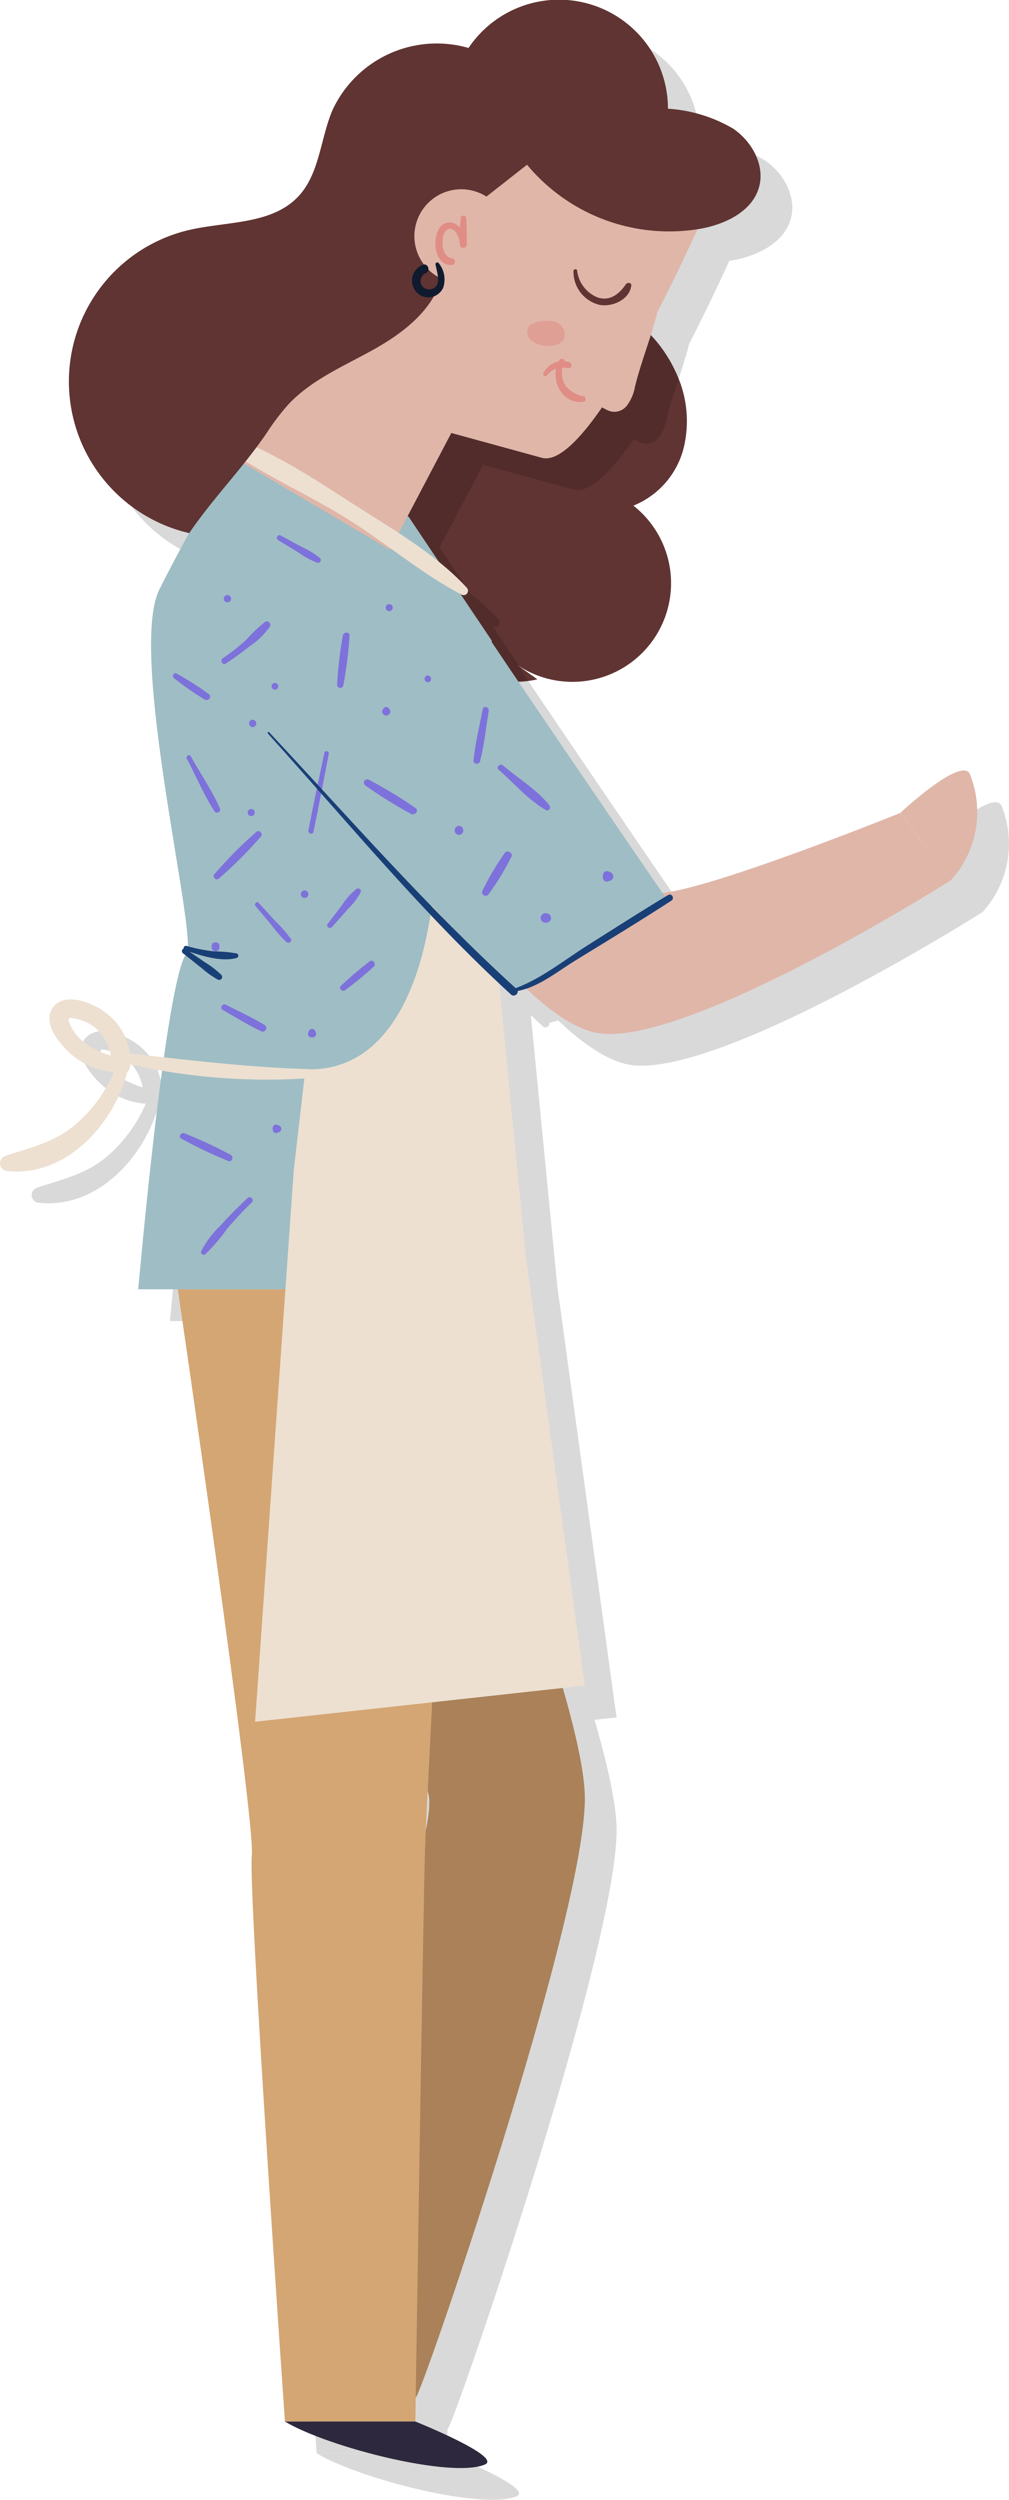 <svg id="Group_1072" data-name="Group 1072" xmlns="http://www.w3.org/2000/svg" width="99.414" height="246.211" viewBox="0 0 99.414 246.211">
  <path id="Path_4660" data-name="Path 4660" d="M271.948,129.206a9.717,9.717,0,0,0,11.534-15.63,8.32,8.32,0,0,0,4.931-5.588,11.189,11.189,0,0,0-.747-7.545,13.471,13.471,0,0,0-19.43-5.826c-3.772,2.369-6.138,6.459-7.675,10.641-2.029,5.519-2.824,11.794-.545,17.214s8.272,9.517,14.007,8.212" transform="translate(-221.076 -63.775)" fill="#603432"/>
  <g id="Group_1071" data-name="Group 1071">
    <g id="Group_1022" data-name="Group 1022" transform="translate(3.127 3.127)" opacity="0.15">
      <path id="Path_4661" data-name="Path 4661" d="M269.326,156.434s16.941,39.609,17.286,51.06-16.683,60.818-16.659,59.284-14.116-15.748-14.116-15.748,16.587-37.368,15.39-43.537-21.037-48.028-21.037-48.028Z" transform="translate(-228.991 -30.695)"/>
      <path id="Path_4662" data-name="Path 4662" d="M258.747,125.1c.318.227,15.517,27.161,24.818,27.872s34.256-15.111,34.256-15.111l-4.991-6.634s-21.869,8.839-24.546,7.822-16.063-18.712-16.063-18.712Z" transform="translate(-224.139 -51.158)"/>
      <path id="Path_4663" data-name="Path 4663" d="M275.083,157.229s-2.686,49.181-2.878,55.025-.959,56.492-.959,56.492H258.393s-3.645-52.429-3.261-55.759-7.291-55.759-7.291-55.759Z" transform="translate(-230.322 -30.244)"/>
      <path id="Path_4664" data-name="Path 4664" d="M245.353,187.843s2.676-30.486,4.762-33.1c1.164-1.456-5.834-29.6-2.672-35.849,7.485-14.8,10.1-15.669,10.1-15.669l14.452,8.53,8.182,12.187v63.9Z" transform="translate(-231.733 -60.858)"/>
      <path id="Path_4665" data-name="Path 4665" d="M270.426,130.765s-.349,20.259-12.769,19.8l-1.15,9.959L252.7,214.832l32.487-3.562-5.832-42.427-3.347-34.267Z" transform="translate(-227.567 -45.247)"/>
      <path id="Path_4666" data-name="Path 4666" d="M298.619,92.234s-11.923,28.2-17.238,26.813l-8.927-2.448-6.045,11.5-14.452-8.532S276.1,80.3,275.755,80.13,298.619,92.234,298.619,92.234Z" transform="translate(-227.988 -73.954)"/>
      <path id="Path_4667" data-name="Path 4667" d="M267.428,228.4s8.616,3.463,6.857,4.229c-3.212,1.4-15.39-1.652-19.71-4.229Z" transform="translate(-226.505 10.103)"/>
      <path id="Path_4668" data-name="Path 4668" d="M293.074,145.177l-15.248,8.853L254.58,129.711s-4.145-8.532,2.715-14.1,12.408-5.436,14.376-2.09C273.659,116.9,293.074,145.177,293.074,145.177Z" transform="translate(-227.205 -56.351)"/>
      <path id="Path_4669" data-name="Path 4669" d="M280.026,95.811c-.6,2.438-1.594,4.878-2.2,7.316a4.3,4.3,0,0,1-.832,1.926,1.553,1.553,0,0,1-1.932.389l-.652-.34Z" transform="translate(-215.258 -65.063)"/>
      <path id="Path_4670" data-name="Path 4670" d="M266.528,90.009c-.075.849-.067,1.709-.083,2.562l.675-.091a2.389,2.389,0,0,0-1.163-1.968,1.227,1.227,0,0,0-1.578.533c-.68,1.139-.4,3.579,1.263,3.565.357,0,.465-.586.088-.649-.99-.161-1.086-1.33-.929-2.133.119-.61.616-1.123,1.217-.512a2.525,2.525,0,0,1,.439,1.346c.066.387.68.29.675-.091-.009-.852.008-1.711-.061-2.562a.272.272,0,0,0-.544,0Z" transform="translate(-221.141 -68.501)"/>
      <path id="Path_4671" data-name="Path 4671" d="M262.894,143.981c-6.2-.185-12.255-.932-18.411-1.636-.548-.063-.644.815-.128.951a61.4,61.4,0,0,0,18.54,1.584.45.45,0,0,0,0-.9Z" transform="translate(-232.491 -38.684)"/>
      <path id="Path_4672" data-name="Path 4672" d="M247.275,144.877c-2.092-.342-4.723-1.352-5.531-3.554-.255-.7.263-.5.832-.36a4.366,4.366,0,0,1,1.652.794,4.772,4.772,0,0,1,1.669,3.772.919.919,0,0,0,1.836,0,6.005,6.005,0,0,0-2.493-5.273c-1.222-.9-3.9-2.023-5.092-.5-1.136,1.459.531,3.532,1.6,4.491a7.032,7.032,0,0,0,5.356,1.9c.657-.075.964-1.147.174-1.277Z" transform="translate(-234.9 -40.575)"/>
      <path id="Path_4673" data-name="Path 4673" d="M248.213,143.187a14.134,14.134,0,0,1-4.262,6.127c-2,1.658-4.353,2.169-6.749,2.966a.766.766,0,0,0,.2,1.5c6,.606,10.763-4.961,11.929-10.281a.582.582,0,0,0-1.122-.309Z" transform="translate(-236.661 -38.437)"/>
      <path id="Path_4674" data-name="Path 4674" d="M274.407,118.394c-2.961-3.212-7.012-5.589-10.674-7.918-3.684-2.343-7.537-4.98-11.608-6.575-.823-.323-1.247.924-.575,1.366,3.642,2.394,7.7,4.195,11.4,6.54,3.668,2.325,7.09,5.254,10.931,7.261a.432.432,0,0,0,.522-.675Z" transform="translate(-228.408 -60.506)"/>
      <path id="Path_4675" data-name="Path 4675" d="M252.845,128.694a15.327,15.327,0,0,1,.008-29.859c3.725-.865,8.139-.519,10.752-3.311,2.093-2.236,2.158-5.649,3.352-8.471a11.317,11.317,0,0,1,13.413-6.144,10.734,10.734,0,0,1,19.649,5.984,14.45,14.45,0,0,1,6.438,1.971c1.871,1.28,3.167,3.665,2.512,5.835-.7,2.31-3.234,3.53-5.6,3.989a18.215,18.215,0,0,1-17.236-6.277q-2,1.568-4,3.137a4.618,4.618,0,1,0-4.43,8.082c-.935,3.2-3.834,5.395-6.744,7.014s-6.083,2.951-8.353,5.387a23.29,23.29,0,0,0-2.131,2.811c-2.393,3.508-5.234,6.343-7.625,9.851" transform="translate(-234.206 -76.188)"/>
      <path id="Path_4676" data-name="Path 4676" d="M272.721,93.288a3.342,3.342,0,0,0,2.611,3.342c1.263.208,2.9-.531,3.087-1.9.041-.307-.389-.346-.528-.144-.658.95-1.539,1.7-2.78,1.31a3.247,3.247,0,0,1-2.029-2.654c-.036-.2-.367-.155-.36.049Z" transform="translate(-216.217 -66.595)"/>
      <path id="Path_4677" data-name="Path 4677" d="M264.888,92.9c.125.749.691,2.183-.475,2.418a.844.844,0,0,1-.976-.567.886.886,0,0,1,.548-1.053c.423-.226.13-.968-.334-.79a1.664,1.664,0,0,0,.291,3.2,1.63,1.63,0,0,0,1.7-.943,2.554,2.554,0,0,0-.431-2.4.179.179,0,0,0-.326.138Z" transform="translate(-221.974 -66.836)"/>
      <path id="Path_4678" data-name="Path 4678" d="M293.263,128.8s6.04-5.644,6.872-3.817a9.993,9.993,0,0,1-1.882,10.451Z" transform="translate(-204.572 -48.73)"/>
      <path id="Path_4679" data-name="Path 4679" d="M257.631,123.563c-.53,2.545-1.086,5.086-1.578,7.639-.063.327.436.47.5.139.536-2.545,1.009-5.1,1.507-7.658.055-.282-.374-.4-.434-.121Z" transform="translate(-225.67 -49.421)"/>
      <path id="Path_4680" data-name="Path 4680" d="M252.754,133.281q.754.893,1.5,1.786a12.658,12.658,0,0,0,1.539,1.753c.221.18.594-.045.421-.326a12.269,12.269,0,0,0-1.489-1.7q-.832-.91-1.664-1.821c-.193-.21-.49.1-.312.312Z" transform="translate(-227.568 -44.037)"/>
      <path id="Path_4681" data-name="Path 4681" d="M257.681,135.856c.541-.6,1.086-1.2,1.616-1.818a6.266,6.266,0,0,0,1.252-1.655c.089-.232-.218-.439-.414-.317a6.819,6.819,0,0,0-1.489,1.683c-.462.594-.915,1.2-1.371,1.793-.179.233.212.531.406.313Z" transform="translate(-224.999 -44.529)"/>
      <path id="Path_4682" data-name="Path 4682" d="M258.572,139.462a34.989,34.989,0,0,0,2.8-2.314c.252-.26-.08-.735-.4-.519a35.557,35.557,0,0,0-2.83,2.407c-.3.251.13.671.426.426Z" transform="translate(-224.537 -41.954)"/>
      <path id="Path_4683" data-name="Path 4683" d="M250.722,139.872c1.247.707,2.48,1.482,3.779,2.09a.347.347,0,0,0,.349-.6c-1.222-.752-2.549-1.355-3.825-2.01-.342-.176-.642.327-.3.519Z" transform="translate(-228.773 -40.399)"/>
      <path id="Path_4684" data-name="Path 4684" d="M248.127,147.965a44.648,44.648,0,0,0,4.624,2.2c.356.124.558-.409.251-.594a43.67,43.67,0,0,0-4.566-2.129c-.354-.161-.666.354-.309.528Z" transform="translate(-230.25 -35.813)"/>
      <path id="Path_4685" data-name="Path 4685" d="M253.887,151.52c-.912.874-1.81,1.753-2.65,2.7a9.431,9.431,0,0,0-1.926,2.562.263.263,0,0,0,.384.295,16.494,16.494,0,0,0,2.15-2.5c.783-.912,1.6-1.8,2.463-2.631.276-.266-.146-.688-.421-.421Z" transform="translate(-229.496 -33.529)"/>
      <path id="Path_4686" data-name="Path 4686" d="M254.414,146.962l-.132-.052c-.638-.251-.641,1.02,0,.768l.132-.052a.348.348,0,0,0,0-.664Z" transform="translate(-226.942 -36.113)"/>
      <path id="Path_4687" data-name="Path 4687" d="M256.77,141.142l-.053-.116a.339.339,0,0,0-.581,0l-.053.116c-.343.751,1.031.751.688,0Z" transform="translate(-225.682 -39.523)"/>
      <path id="Path_4688" data-name="Path 4688" d="M250.733,135.943l.006-.146c.027-.5-.8-.5-.771,0l.008.146a.379.379,0,0,0,.757,0Z" transform="translate(-229.117 -42.606)"/>
      <path id="Path_4689" data-name="Path 4689" d="M255.943,132.9a.369.369,0,0,0,0-.738.369.369,0,0,0,0,.738Z" transform="translate(-225.931 -44.456)"/>
      <path id="Path_4690" data-name="Path 4690" d="M250.626,133.085a41.4,41.4,0,0,0,4.152-4.154c.191-.257-.19-.641-.448-.448a41.26,41.26,0,0,0-4.143,4.165.31.31,0,0,0,.439.437Z" transform="translate(-229.044 -46.57)"/>
      <path id="Path_4691" data-name="Path 4691" d="M252.577,127.734a.347.347,0,0,0,0-.693.347.347,0,0,0,0,.693Z" transform="translate(-227.828 -47.358)"/>
      <path id="Path_4692" data-name="Path 4692" d="M248.419,124.008c.91,1.691,1.669,3.551,2.717,5.155a.3.3,0,0,0,.523-.306c-.774-1.753-1.919-3.4-2.839-5.085-.144-.262-.544-.028-.4.235Z" transform="translate(-230.012 -49.276)"/>
      <path id="Path_4693" data-name="Path 4693" d="M252.678,122.168a.372.372,0,0,0,0-.744.372.372,0,0,0,0,.744Z" transform="translate(-227.784 -50.543)"/>
      <path id="Path_4694" data-name="Path 4694" d="M247.653,118.994a27.568,27.568,0,0,0,3.032,2.114c.32.163.711-.268.406-.526a27.64,27.64,0,0,0-3.178-2.034c-.285-.18-.53.257-.26.447Z" transform="translate(-230.495 -52.198)"/>
      <path id="Path_4695" data-name="Path 4695" d="M251.022,119.4c.79-.52,1.561-1.075,2.3-1.666a7.518,7.518,0,0,0,2.035-1.981.338.338,0,0,0-.459-.459,13.758,13.758,0,0,0-1.851,1.755,20.171,20.171,0,0,1-2.327,1.832c-.318.215-.022.732.3.519Z" transform="translate(-228.768 -54.046)"/>
      <path id="Path_4696" data-name="Path 4696" d="M251.086,114.306a.357.357,0,0,0,0-.713.357.357,0,0,0,0,.713Z" transform="translate(-228.678 -54.982)"/>
      <path id="Path_4697" data-name="Path 4697" d="M254.19,110.309l2,1.217a8.027,8.027,0,0,0,1.86,1.017.278.278,0,0,0,.27-.461,8.092,8.092,0,0,0-1.813-1.1l-2.056-1.12a.259.259,0,0,0-.262.447Z" transform="translate(-226.794 -57.117)"/>
      <path id="Path_4698" data-name="Path 4698" d="M261.256,114.853a.347.347,0,0,0,0-.694.347.347,0,0,0,0,.694Z" transform="translate(-222.907 -54.661)"/>
      <path id="Path_4699" data-name="Path 4699" d="M258.42,116.268a40.255,40.255,0,0,0-.563,4.826.312.312,0,0,0,.61.083,40.758,40.758,0,0,0,.617-4.909c.05-.425-.613-.418-.664,0Z" transform="translate(-224.644 -53.645)"/>
      <path id="Path_4700" data-name="Path 4700" d="M254.063,119.777a.33.33,0,0,0,0-.66.33.33,0,0,0,0,.66Z" transform="translate(-226.975 -51.85)"/>
      <path id="Path_4701" data-name="Path 4701" d="M261.436,120.877l-.075-.1a.314.314,0,0,0-.531,0l-.077.1a.4.4,0,1,0,.683,0Z" transform="translate(-223.038 -50.994)"/>
      <path id="Path_4702" data-name="Path 4702" d="M259.693,125.786a43.071,43.071,0,0,0,4.517,2.8c.339.157.783-.295.436-.566a43.049,43.049,0,0,0-4.622-2.8.328.328,0,0,0-.331.566Z" transform="translate(-223.691 -48.418)"/>
      <path id="Path_4703" data-name="Path 4703" d="M267.343,120.85c-.313,1.667-.749,3.363-.907,5.053-.035.368.547.434.638.086.422-1.614.586-3.331.859-4.978.063-.382-.516-.552-.589-.161Z" transform="translate(-219.782 -50.994)"/>
      <path id="Path_4704" data-name="Path 4704" d="M263.679,119.317a.335.335,0,0,0,0-.669.335.335,0,0,0,0,.669Z" transform="translate(-221.527 -52.116)"/>
      <path id="Path_4705" data-name="Path 4705" d="M265.678,128.991a.448.448,0,0,0,0-.895.448.448,0,0,0,0,.895Z" transform="translate(-220.455 -46.76)"/>
      <path id="Path_4706" data-name="Path 4706" d="M267.614,133.932a26.847,26.847,0,0,0,2.27-3.728c.147-.356-.411-.669-.649-.378a26.486,26.486,0,0,0-2.223,3.753.349.349,0,0,0,.6.353Z" transform="translate(-219.482 -45.844)"/>
      <path id="Path_4707" data-name="Path 4707" d="M268.054,124.758c1.5,1.29,2.905,2.969,4.632,3.952.307.174.553-.212.356-.461-1.222-1.534-3.074-2.648-4.561-3.917-.293-.249-.719.172-.426.426Z" transform="translate(-218.919 -48.937)"/>
      <path id="Path_4708" data-name="Path 4708" d="M275.153,131.934l.132-.052a.441.441,0,0,0,0-.843l-.132-.052c-.785-.309-.79,1.257,0,.946Z" transform="translate(-215.174 -45.144)"/>
      <path id="Path_4709" data-name="Path 4709" d="M271.243,133.6l-.146,0a.463.463,0,0,0,0,.924c.049,0,.1,0,.146-.006a.457.457,0,0,0,0-.913Z" transform="translate(-217.391 -43.643)"/>
      <path id="Path_4710" data-name="Path 4710" d="M253.511,122.35c7.869,8.718,15.276,17.758,23.958,25.71.367.335.915-.212.547-.547-8.662-7.875-16.393-16.743-24.377-25.292-.08-.085-.205.042-.128.128Z" transform="translate(-227.122 -50.106)"/>
      <path id="Path_4711" data-name="Path 4711" d="M268.738,142c2.4-.092,4.478-1.866,6.446-3.077,3.171-1.951,6.36-3.884,9.485-5.912.343-.222.033-.766-.324-.552-2.659,1.6-5.273,3.278-7.9,4.934-2.462,1.553-4.92,3.582-7.73,4.448a.081.081,0,0,0,.022.158Z" transform="translate(-218.52 -44.312)"/>
      <path id="Path_4712" data-name="Path 4712" d="M248.207,136.285c.619.472,1.216.971,1.833,1.449a8.6,8.6,0,0,0,1.592,1.133.292.292,0,0,0,.353-.456,9.189,9.189,0,0,0-1.658-1.269c-.619-.436-1.254-.846-1.868-1.288-.265-.19-.5.24-.252.431Z" transform="translate(-230.175 -42.389)"/>
      <path id="Path_4713" data-name="Path 4713" d="M248.364,136.078c1.451.5,3.529,1.186,5.066.758a.234.234,0,0,0,0-.447,13.667,13.667,0,0,0-2.211-.2,15.849,15.849,0,0,1-2.737-.542.223.223,0,0,0-.118.429Z" transform="translate(-230.114 -42.484)"/>
      <path id="Path_4714" data-name="Path 4714" d="M271.972,98.866c-1.059,1.683.2,4.472,2.391,4.094.284-.05.244-.464,0-.537a2.892,2.892,0,0,1-1.778-1.017,2.378,2.378,0,0,1-.116-2.332c.122-.291-.338-.458-.5-.208Z" transform="translate(-216.858 -63.4)"/>
      <path id="Path_4715" data-name="Path 4715" d="M271.2,100.272a2.034,2.034,0,0,1,2.025-.694.3.3,0,0,0,.161-.584,2.1,2.1,0,0,0-2.537,1.073.2.2,0,0,0,.351.205Z" transform="translate(-217.294 -63.325)"/>
      <path id="Path_4716" data-name="Path 4716" d="M270.767,96.611a.8.8,0,0,0-.942.631,1.194,1.194,0,0,0,.479,1.119,2.5,2.5,0,0,0,1.186.443c.787.114,1.788-.08,2.013-.843a1.363,1.363,0,0,0-1.048-1.539,3.951,3.951,0,0,0-2.043.165" transform="translate(-217.869 -64.761)"/>
    </g>
    <g id="Group_1070" data-name="Group 1070">
      <path id="Path_4717" data-name="Path 4717" d="M267.329,154.438s16.941,39.609,17.286,51.06-16.683,60.82-16.659,59.284-14.116-15.746-14.116-15.746,16.589-37.369,15.392-43.538-21.037-48.026-21.037-48.026Z" transform="translate(-226.995 -28.7)" fill="#aa8159"/>
      <path id="Path_4718" data-name="Path 4718" d="M256.751,123.108c.318.227,15.517,27.159,24.818,27.872s34.258-15.113,34.258-15.113l-4.991-6.634s-21.871,8.839-24.547,7.822-16.062-18.712-16.062-18.712Z" transform="translate(-222.144 -49.162)" fill="#e0b6a9"/>
      <path id="Path_4719" data-name="Path 4719" d="M273.087,155.233s-2.686,49.182-2.877,55.025-.96,56.492-.96,56.492H256.4s-3.645-52.427-3.261-55.759-7.291-55.759-7.291-55.759Z" transform="translate(-228.327 -28.249)" fill="#d4a673"/>
      <path id="Path_4720" data-name="Path 4720" d="M243.357,185.847s2.676-30.486,4.762-33.095c1.166-1.457-5.832-29.6-2.672-35.851,7.487-14.8,10.1-15.669,10.1-15.669L270,109.762l8.182,12.189v63.9Z" transform="translate(-229.737 -58.863)" fill="#9fbdc4"/>
      <path id="Path_4721" data-name="Path 4721" d="M268.432,128.769s-.351,20.259-12.77,19.8l-1.149,9.959-3.808,54.3,32.487-3.563-5.832-42.424-3.347-34.267Z" transform="translate(-225.571 -43.252)" fill="#ede0d1"/>
      <path id="Path_4722" data-name="Path 4722" d="M296.623,90.238s-11.921,28.2-17.236,26.813l-8.928-2.448-6.045,11.5-14.452-8.532s24.146-39.264,23.8-39.438S296.623,90.238,296.623,90.238Z" transform="translate(-225.992 -71.958)" fill="#e0b6a9"/>
      <path id="Path_4723" data-name="Path 4723" d="M265.432,226.4s8.616,3.463,6.858,4.231c-3.214,1.4-15.392-1.653-19.712-4.231Z" transform="translate(-224.509 12.099)" fill="#2d283d"/>
      <path id="Path_4724" data-name="Path 4724" d="M291.08,143.18l-15.249,8.855-23.247-24.32s-4.144-8.532,2.715-14.1,12.41-5.436,14.377-2.09C271.664,114.9,291.08,143.18,291.08,143.18Z" transform="translate(-225.21 -54.355)" fill="#9fbdc4"/>
      <g id="Group_1023" data-name="Group 1023" transform="translate(59.155 30.747)">
        <path id="Path_4725" data-name="Path 4725" d="M278.03,93.815c-.6,2.438-1.6,4.879-2.2,7.316a4.316,4.316,0,0,1-.834,1.927,1.554,1.554,0,0,1-1.932.387l-.652-.34Z" transform="translate(-272.417 -93.815)" fill="#e0b6a9"/>
      </g>
      <g id="Group_1024" data-name="Group 1024" transform="translate(42.894 21.246)">
        <path id="Path_4726" data-name="Path 4726" d="M264.533,88.013c-.077.851-.067,1.71-.085,2.562.226-.03.451-.06.677-.091a2.392,2.392,0,0,0-1.164-1.966,1.225,1.225,0,0,0-1.578.533c-.68,1.139-.4,3.577,1.263,3.563.357,0,.467-.586.088-.649-.989-.16-1.086-1.329-.929-2.131.119-.611.617-1.125,1.219-.514a2.538,2.538,0,0,1,.437,1.348c.066.387.68.288.677-.092-.009-.852.006-1.711-.063-2.562a.271.271,0,0,0-.542,0Z" transform="translate(-262.039 -87.751)" fill="#e08d85"/>
      </g>
      <g id="Group_1025" data-name="Group 1025" transform="translate(11.525 103.659)">
        <path id="Path_4727" data-name="Path 4727" d="M260.9,141.986c-6.2-.186-12.256-.934-18.411-1.636-.548-.063-.646.815-.128.95a61.391,61.391,0,0,0,18.54,1.584.449.449,0,0,0,0-.9Z" transform="translate(-242.02 -140.347)" fill="#ede0d1"/>
      </g>
      <g id="Group_1026" data-name="Group 1026" transform="translate(4.866 98.431)">
        <path id="Path_4728" data-name="Path 4728" d="M245.278,142.882c-2.092-.343-4.723-1.354-5.53-3.555-.257-.7.262-.494.831-.359a4.347,4.347,0,0,1,1.653.793,4.773,4.773,0,0,1,1.667,3.772.919.919,0,0,0,1.836,0,6.011,6.011,0,0,0-2.491-5.273c-1.224-.9-3.906-2.023-5.094-.494-1.134,1.457.531,3.53,1.6,4.489a7.034,7.034,0,0,0,5.357,1.9c.655-.075.962-1.147.172-1.275Z" transform="translate(-237.77 -137.011)" fill="#ede0d1"/>
      </g>
      <g id="Group_1027" data-name="Group 1027" transform="translate(0 104.342)">
        <path id="Path_4729" data-name="Path 4729" d="M246.216,141.191a14.125,14.125,0,0,1-4.262,6.127c-2,1.658-4.353,2.169-6.747,2.966a.767.767,0,0,0,.2,1.5c6,.6,10.763-4.961,11.927-10.281a.582.582,0,0,0-1.12-.31Z" transform="translate(-234.665 -140.783)" fill="#ede0d1"/>
      </g>
      <g id="Group_1028" data-name="Group 1028" transform="translate(22.809 43.344)">
        <path id="Path_4730" data-name="Path 4730" d="M272.411,116.4c-2.961-3.212-7.01-5.589-10.674-7.918-3.684-2.343-7.537-4.978-11.606-6.573-.824-.324-1.249.924-.577,1.365,3.643,2.4,7.7,4.195,11.4,6.54,3.668,2.325,7.09,5.255,10.931,7.261a.432.432,0,0,0,.522-.675Z" transform="translate(-249.222 -101.854)" fill="#ede0d1"/>
      </g>
      <g id="Group_1029" data-name="Group 1029" transform="translate(6.785)">
        <path id="Path_4731" data-name="Path 4731" d="M250.849,126.7a15.328,15.328,0,0,1,.008-29.859c3.726-.863,8.14-.519,10.752-3.309,2.095-2.238,2.158-5.649,3.35-8.472a11.322,11.322,0,0,1,13.414-6.144A10.735,10.735,0,0,1,298.022,84.9a14.469,14.469,0,0,1,6.438,1.971c1.871,1.28,3.168,3.667,2.513,5.835-.7,2.31-3.236,3.53-5.6,3.989a18.211,18.211,0,0,1-17.236-6.277q-2,1.57-4,3.137a4.619,4.619,0,1,0-4.43,8.084c-.934,3.195-3.834,5.393-6.744,7.012s-6.083,2.952-8.352,5.387a23.141,23.141,0,0,0-2.133,2.811c-2.391,3.508-5.234,6.343-7.625,9.851" transform="translate(-238.995 -74.192)" fill="#603432"/>
      </g>
      <g id="Group_1030" data-name="Group 1030" transform="translate(56.505 26.513)">
        <path id="Path_4732" data-name="Path 4732" d="M270.726,91.293a3.341,3.341,0,0,0,2.61,3.342c1.261.208,2.9-.533,3.085-1.9.041-.306-.387-.346-.528-.143-.658.95-1.539,1.7-2.78,1.308a3.252,3.252,0,0,1-2.029-2.653c-.034-.205-.367-.157-.359.049Z" transform="translate(-270.726 -91.113)" fill="#603432"/>
      </g>
      <g id="Group_1031" data-name="Group 1031" transform="translate(40.593 25.846)">
        <path id="Path_4733" data-name="Path 4733" d="M262.892,90.908c.125.749.691,2.183-.475,2.419a.847.847,0,0,1-.976-.569.884.884,0,0,1,.548-1.051c.423-.226.132-.97-.332-.791a1.664,1.664,0,0,0,.29,3.2,1.628,1.628,0,0,0,1.7-.943,2.56,2.56,0,0,0-.432-2.4.179.179,0,0,0-.326.138Z" transform="translate(-260.571 -90.687)" fill="#0f1a2e"/>
      </g>
      <path id="Path_4734" data-name="Path 4734" d="M291.268,126.806s6.039-5.644,6.871-3.819a10,10,0,0,1-1.88,10.453Z" transform="translate(-202.575 -46.735)" fill="#e0b6a9"/>
      <g id="Group_1032" data-name="Group 1032" transform="translate(30.379 73.98)">
        <path id="Path_4735" data-name="Path 4735" d="M255.634,121.569c-.53,2.545-1.084,5.086-1.576,7.639-.064.327.434.47.5.139.536-2.546,1.009-5.107,1.507-7.659.055-.282-.373-.4-.434-.119Z" transform="translate(-254.052 -121.406)" fill="#7d71db"/>
      </g>
      <g id="Group_1033" data-name="Group 1033" transform="translate(25.131 88.862)">
        <path id="Path_4736" data-name="Path 4736" d="M250.759,131.285l1.5,1.788a12.624,12.624,0,0,0,1.537,1.752c.223.18.594-.047.422-.324a12,12,0,0,0-1.489-1.706l-1.664-1.819c-.193-.212-.49.1-.31.31Z" transform="translate(-250.703 -130.904)" fill="#7d71db"/>
      </g>
      <g id="Group_1034" data-name="Group 1034" transform="translate(32.23 87.501)">
        <path id="Path_4737" data-name="Path 4737" d="M255.685,133.861c.541-.6,1.086-1.2,1.616-1.819a6.26,6.26,0,0,0,1.252-1.653c.091-.233-.216-.44-.412-.318a6.787,6.787,0,0,0-1.489,1.683c-.464.594-.915,1.2-1.373,1.793-.179.233.212.533.406.315Z" transform="translate(-255.234 -130.035)" fill="#7d71db"/>
      </g>
      <g id="Group_1035" data-name="Group 1035" transform="translate(33.51 94.621)">
        <path id="Path_4738" data-name="Path 4738" d="M256.576,137.465a34.066,34.066,0,0,0,2.8-2.314c.252-.26-.08-.733-.4-.517a35.183,35.183,0,0,0-2.828,2.407c-.3.251.13.671.425.425Z" transform="translate(-256.051 -134.579)" fill="#7d71db"/>
      </g>
      <g id="Group_1036" data-name="Group 1036" transform="translate(21.801 98.918)">
        <path id="Path_4739" data-name="Path 4739" d="M248.727,137.877c1.247.705,2.48,1.481,3.778,2.089a.348.348,0,0,0,.351-.6c-1.222-.749-2.549-1.354-3.826-2.007-.342-.177-.641.326-.3.519Z" transform="translate(-248.578 -137.321)" fill="#7d71db"/>
      </g>
      <g id="Group_1037" data-name="Group 1037" transform="translate(17.72 111.593)">
        <path id="Path_4740" data-name="Path 4740" d="M246.131,145.969a44.967,44.967,0,0,0,4.624,2.2c.356.124.558-.407.251-.594a43.832,43.832,0,0,0-4.566-2.129c-.354-.16-.664.354-.309.528Z" transform="translate(-245.974 -145.411)" fill="#7d71db"/>
      </g>
      <g id="Group_1038" data-name="Group 1038" transform="translate(19.802 117.905)">
        <path id="Path_4741" data-name="Path 4741" d="M251.891,149.524c-.912.874-1.81,1.753-2.648,2.7a9.406,9.406,0,0,0-1.927,2.562c-.078.2.207.432.384.3a16.6,16.6,0,0,0,2.151-2.5c.782-.91,1.6-1.8,2.462-2.631.277-.266-.144-.688-.421-.422Z" transform="translate(-247.302 -149.439)" fill="#7d71db"/>
      </g>
      <g id="Group_1039" data-name="Group 1039" transform="translate(26.861 110.764)">
        <path id="Path_4742" data-name="Path 4742" d="M252.418,144.965l-.132-.052c-.636-.249-.641,1.02,0,.768l.132-.052a.348.348,0,0,0,0-.664Z" transform="translate(-251.807 -144.881)" fill="#7d71db"/>
      </g>
      <g id="Group_1040" data-name="Group 1040" transform="translate(30.345 101.339)">
        <path id="Path_4743" data-name="Path 4743" d="M254.774,139.146l-.052-.114a.339.339,0,0,0-.583,0c-.017.038-.036.075-.053.114-.343.751,1.031.751.688,0Z" transform="translate(-254.031 -138.866)" fill="#7d71db"/>
      </g>
      <g id="Group_1041" data-name="Group 1041" transform="translate(20.851 92.819)">
        <path id="Path_4744" data-name="Path 4744" d="M248.737,133.948l.008-.146c.025-.5-.8-.5-.773,0l.008.146a.379.379,0,0,0,.757,0Z" transform="translate(-247.972 -133.429)" fill="#7d71db"/>
      </g>
      <g id="Group_1042" data-name="Group 1042" transform="translate(29.657 87.703)">
        <path id="Path_4745" data-name="Path 4745" d="M253.948,130.9a.369.369,0,0,0,0-.738.369.369,0,0,0,0,.738Z" transform="translate(-253.592 -130.164)" fill="#7d71db"/>
      </g>
      <g id="Group_1043" data-name="Group 1043" transform="translate(21.052 81.86)">
        <path id="Path_4746" data-name="Path 4746" d="M248.63,131.09a41.577,41.577,0,0,0,4.152-4.155c.191-.257-.19-.641-.447-.448a41.6,41.6,0,0,0-4.144,4.165.31.31,0,0,0,.439.439Z" transform="translate(-248.1 -126.435)" fill="#7d71db"/>
      </g>
      <g id="Group_1044" data-name="Group 1044" transform="translate(24.413 79.68)">
        <path id="Path_4747" data-name="Path 4747" d="M250.58,125.738a.347.347,0,0,0,0-.694.347.347,0,0,0,0,.694Z" transform="translate(-250.245 -125.044)" fill="#7d71db"/>
      </g>
      <g id="Group_1045" data-name="Group 1045" transform="translate(18.377 74.383)">
        <path id="Path_4748" data-name="Path 4748" d="M246.423,122.012c.912,1.691,1.669,3.551,2.717,5.155a.3.3,0,0,0,.523-.306c-.774-1.753-1.919-3.4-2.839-5.083-.144-.263-.542-.03-.4.233Z" transform="translate(-246.393 -121.663)" fill="#7d71db"/>
      </g>
      <g id="Group_1046" data-name="Group 1046" transform="translate(24.536 70.882)">
        <path id="Path_4749" data-name="Path 4749" d="M250.682,120.17a.371.371,0,0,0,0-.741.371.371,0,0,0,0,.741Z" transform="translate(-250.323 -119.429)" fill="#7d71db"/>
      </g>
      <g id="Group_1047" data-name="Group 1047" transform="translate(17.042 66.307)">
        <path id="Path_4750" data-name="Path 4750" d="M245.657,117a27.225,27.225,0,0,0,3.034,2.114c.318.165.711-.268.406-.526a27.99,27.99,0,0,0-3.178-2.034c-.287-.18-.53.259-.262.447Z" transform="translate(-245.541 -116.509)" fill="#7d71db"/>
      </g>
      <g id="Group_1048" data-name="Group 1048" transform="translate(21.815 61.198)">
        <path id="Path_4751" data-name="Path 4751" d="M249.027,117.4c.79-.52,1.559-1.073,2.3-1.666a7.473,7.473,0,0,0,2.035-1.981.337.337,0,0,0-.458-.458,13.572,13.572,0,0,0-1.852,1.753,20.036,20.036,0,0,1-2.327,1.832c-.318.215-.022.733.3.519Z" transform="translate(-248.587 -113.248)" fill="#7d71db"/>
      </g>
      <g id="Group_1049" data-name="Group 1049" transform="translate(22.063 58.61)">
        <path id="Path_4752" data-name="Path 4752" d="M249.09,112.312a.357.357,0,0,0,0-.715.357.357,0,0,0,0,.715Z" transform="translate(-248.745 -111.597)" fill="#7d71db"/>
      </g>
      <g id="Group_1050" data-name="Group 1050" transform="translate(27.272 52.71)">
        <path id="Path_4753" data-name="Path 4753" d="M252.194,108.315q1,.609,2,1.216a8,8,0,0,0,1.862,1.017.278.278,0,0,0,.268-.461,8.054,8.054,0,0,0-1.811-1.1q-1.029-.559-2.057-1.122a.26.26,0,0,0-.262.448Z" transform="translate(-252.069 -107.832)" fill="#7d71db"/>
      </g>
      <g id="Group_1051" data-name="Group 1051" transform="translate(38.014 59.499)">
        <path id="Path_4754" data-name="Path 4754" d="M259.26,112.857a.346.346,0,0,0,0-.693.346.346,0,0,0,0,.693Z" transform="translate(-258.925 -112.164)" fill="#7d71db"/>
      </g>
      <g id="Group_1052" data-name="Group 1052" transform="translate(33.213 62.308)">
        <path id="Path_4755" data-name="Path 4755" d="M256.423,114.274a40.193,40.193,0,0,0-.562,4.826.312.312,0,0,0,.609.083,41.115,41.115,0,0,0,.619-4.909c.05-.425-.614-.42-.666,0Z" transform="translate(-255.861 -113.957)" fill="#7d71db"/>
      </g>
      <g id="Group_1053" data-name="Group 1053" transform="translate(26.769 67.267)">
        <path id="Path_4756" data-name="Path 4756" d="M252.067,117.78a.329.329,0,0,0,0-.658.329.329,0,0,0,0,.658Z" transform="translate(-251.749 -117.122)" fill="#7d71db"/>
      </g>
      <g id="Group_1054" data-name="Group 1054" transform="translate(37.651 69.634)">
        <path id="Path_4757" data-name="Path 4757" d="M259.44,118.882c-.024-.034-.05-.069-.075-.1a.312.312,0,0,0-.531,0l-.077.1c-.185.248.067.594.343.594s.526-.346.34-.594Z" transform="translate(-258.694 -118.632)" fill="#7d71db"/>
      </g>
      <g id="Group_1055" data-name="Group 1055" transform="translate(35.848 76.753)">
        <path id="Path_4758" data-name="Path 4758" d="M257.7,123.79a42.391,42.391,0,0,0,4.519,2.8c.338.158.78-.295.436-.563a43.235,43.235,0,0,0-4.624-2.806.328.328,0,0,0-.331.566Z" transform="translate(-257.543 -123.176)" fill="#7d71db"/>
      </g>
      <g id="Group_1056" data-name="Group 1056" transform="translate(46.652 69.634)">
        <path id="Path_4759" data-name="Path 4759" d="M265.348,118.854c-.315,1.667-.749,3.363-.909,5.053-.034.37.547.434.638.086.423-1.614.588-3.331.859-4.978.064-.382-.516-.552-.588-.161Z" transform="translate(-264.438 -118.632)" fill="#7d71db"/>
      </g>
      <g id="Group_1057" data-name="Group 1057" transform="translate(41.829 66.531)">
        <path id="Path_4760" data-name="Path 4760" d="M261.683,117.321a.335.335,0,0,0,0-.669.335.335,0,0,0,0,.669Z" transform="translate(-261.36 -116.652)" fill="#7d71db"/>
      </g>
      <g id="Group_1058" data-name="Group 1058" transform="translate(44.792 81.337)">
        <path id="Path_4761" data-name="Path 4761" d="M263.682,126.994a.447.447,0,0,0,0-.893.447.447,0,0,0,0,.893Z" transform="translate(-263.251 -126.101)" fill="#7d71db"/>
      </g>
      <g id="Group_1059" data-name="Group 1059" transform="translate(47.479 83.867)">
        <path id="Path_4762" data-name="Path 4762" d="M265.62,131.936a26.8,26.8,0,0,0,2.269-3.728c.147-.356-.41-.668-.649-.378a26.638,26.638,0,0,0-2.223,3.753.35.35,0,0,0,.6.353Z" transform="translate(-264.966 -127.716)" fill="#7d71db"/>
      </g>
      <g id="Group_1060" data-name="Group 1060" transform="translate(49.036 75.318)">
        <path id="Path_4763" data-name="Path 4763" d="M266.058,122.761c1.5,1.29,2.905,2.971,4.632,3.952.307.174.555-.212.356-.461-1.222-1.534-3.074-2.648-4.563-3.916-.291-.251-.718.171-.425.425Z" transform="translate(-265.959 -122.26)" fill="#7d71db"/>
      </g>
      <g id="Group_1061" data-name="Group 1061" transform="translate(59.388 85.803)">
        <path id="Path_4764" data-name="Path 4764" d="M273.157,129.94l.133-.052a.443.443,0,0,0,0-.845l-.133-.052c-.785-.309-.79,1.258,0,.948Z" transform="translate(-272.566 -128.951)" fill="#7d71db"/>
      </g>
      <g id="Group_1062" data-name="Group 1062" transform="translate(53.26 89.95)">
        <path id="Path_4765" data-name="Path 4765" d="M269.247,131.6l-.146-.006a.463.463,0,0,0,0,.924l.146,0a.457.457,0,0,0,0-.913Z" transform="translate(-268.655 -131.598)" fill="#7d71db"/>
      </g>
      <g id="Group_1063" data-name="Group 1063" transform="translate(26.366 72.086)">
        <path id="Path_4766" data-name="Path 4766" d="M251.516,120.354c7.869,8.718,15.276,17.758,23.958,25.71.365.334.913-.212.545-.547-8.66-7.875-16.393-16.743-24.377-25.292-.078-.085-.2.042-.127.128Z" transform="translate(-251.492 -120.197)" fill="#193f77"/>
      </g>
      <g id="Group_1064" data-name="Group 1064" transform="translate(50.14 88.103)">
        <path id="Path_4767" data-name="Path 4767" d="M266.742,140.009c2.4-.094,4.478-1.866,6.446-3.076,3.173-1.951,6.362-3.884,9.485-5.912.345-.222.033-.766-.323-.553-2.661,1.6-5.274,3.278-7.9,4.934-2.463,1.554-4.922,3.582-7.731,4.448a.081.081,0,0,0,.022.158Z" transform="translate(-266.664 -130.419)" fill="#193f77"/>
      </g>
      <g id="Group_1065" data-name="Group 1065" transform="translate(17.927 93.418)">
        <path id="Path_4768" data-name="Path 4768" d="M246.211,134.289c.62.472,1.217.973,1.833,1.449a8.79,8.79,0,0,0,1.592,1.134.293.293,0,0,0,.353-.458,9.109,9.109,0,0,0-1.658-1.268c-.617-.437-1.254-.848-1.868-1.29-.263-.188-.5.241-.252.431Z" transform="translate(-246.106 -133.811)" fill="#193f77"/>
      </g>
      <g id="Group_1066" data-name="Group 1066" transform="translate(18.096 93.156)">
        <path id="Path_4769" data-name="Path 4769" d="M246.368,134.081c1.453.5,3.529,1.188,5.066.76a.235.235,0,0,0,0-.448,13.449,13.449,0,0,0-2.209-.2,16.109,16.109,0,0,1-2.739-.542.222.222,0,0,0-.117.428Z" transform="translate(-246.214 -133.644)" fill="#193f77"/>
      </g>
      <g id="Group_1067" data-name="Group 1067" transform="translate(54.734 35.344)">
        <path id="Path_4770" data-name="Path 4770" d="M269.977,96.87c-1.059,1.683.2,4.474,2.39,4.094.285-.05.244-.464,0-.537a2.9,2.9,0,0,1-1.778-1.015,2.385,2.385,0,0,1-.116-2.333c.122-.291-.34-.458-.5-.208Z" transform="translate(-269.596 -96.748)" fill="#e08d85"/>
      </g>
      <g id="Group_1068" data-name="Group 1068" transform="translate(53.529 35.552)">
        <path id="Path_4771" data-name="Path 4771" d="M269.2,98.276a2.037,2.037,0,0,1,2.024-.693.3.3,0,0,0,.161-.584,2.1,2.1,0,0,0-2.535,1.073.2.2,0,0,0,.349.2Z" transform="translate(-268.827 -96.881)" fill="#e08d85"/>
      </g>
      <g id="Group_1069" data-name="Group 1069" transform="translate(51.94 31.581)" opacity="0.57">
        <path id="Path_4772" data-name="Path 4772" d="M268.772,94.615a.8.8,0,0,0-.943.633,1.193,1.193,0,0,0,.481,1.117,2.469,2.469,0,0,0,1.186.442c.787.116,1.788-.078,2.012-.841a1.36,1.36,0,0,0-1.048-1.539,3.945,3.945,0,0,0-2.042.165" transform="translate(-267.812 -94.347)" fill="#e08d85"/>
      </g>
    </g>
  </g>
</svg>
